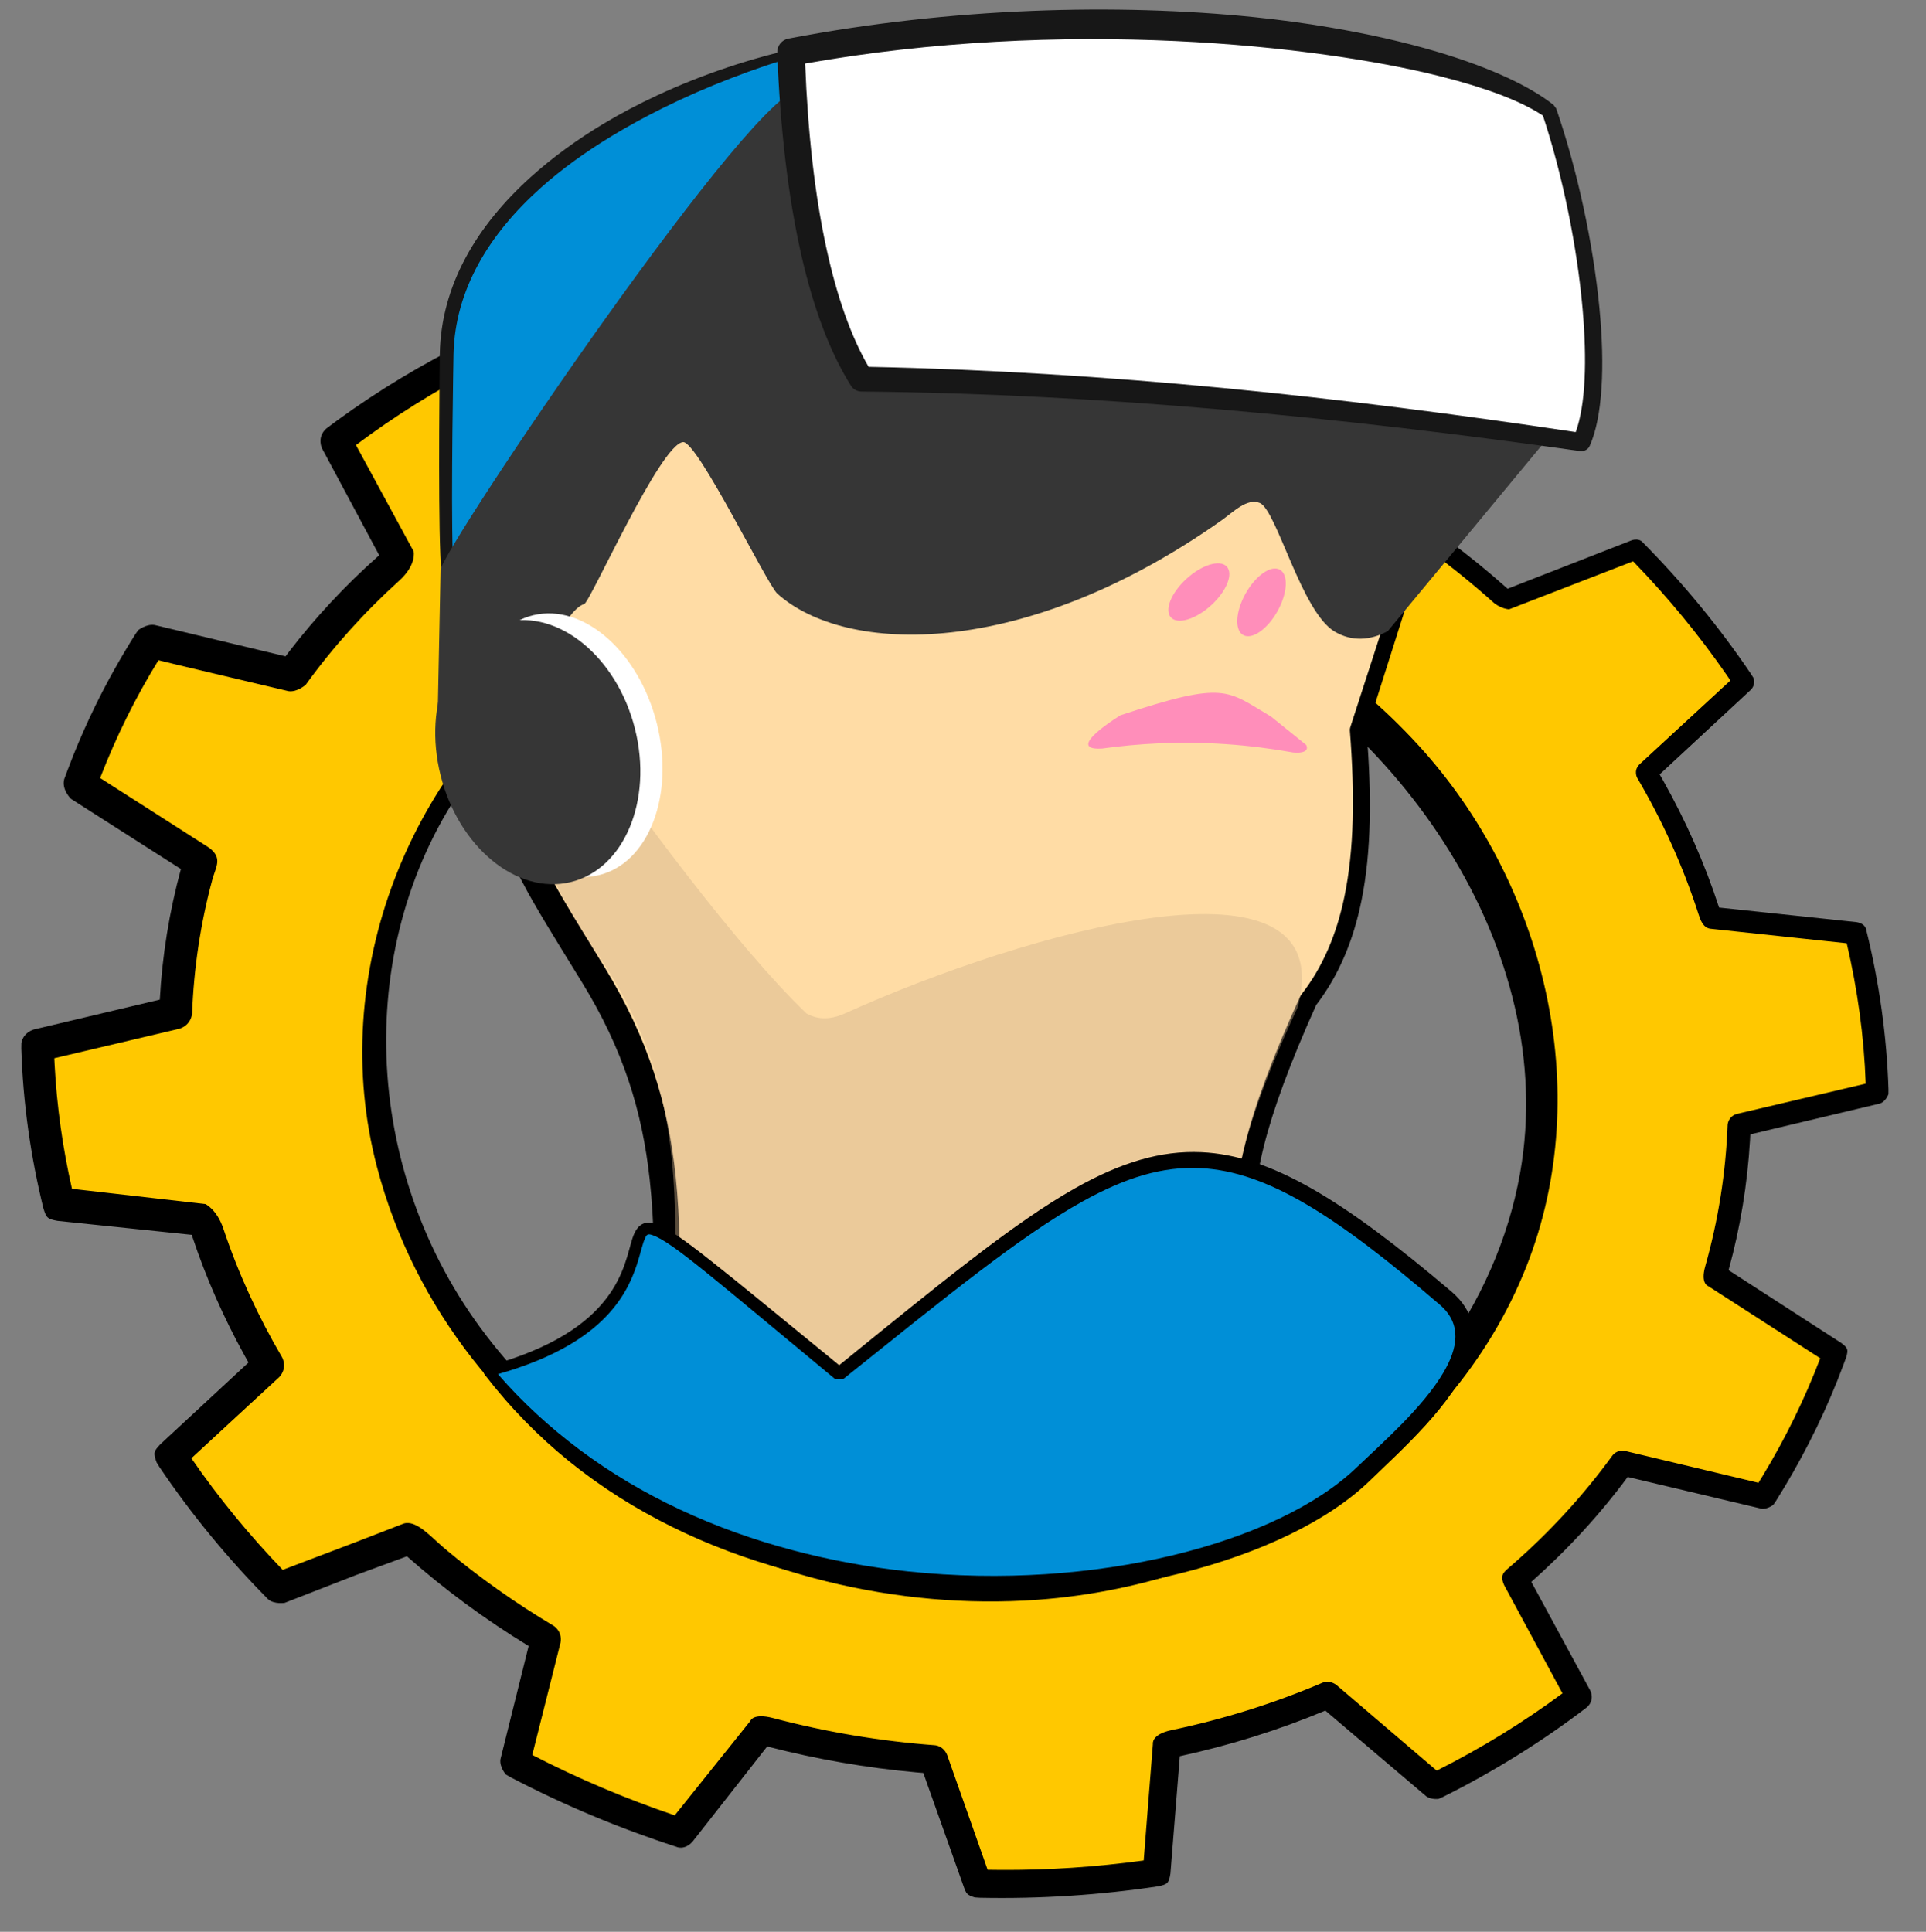 <?xml version="1.0" encoding="UTF-8" standalone="no"?><!DOCTYPE svg PUBLIC "-//W3C//DTD SVG 1.1//EN" "http://www.w3.org/Graphics/SVG/1.1/DTD/svg11.dtd"><svg width="100%" height="100%" viewBox="0 0 324 325" version="1.1" xmlns="http://www.w3.org/2000/svg" xmlns:xlink="http://www.w3.org/1999/xlink" xml:space="preserve" xmlns:serif="http://www.serif.com/" style="fill-rule:evenodd;clip-rule:evenodd;stroke-linejoin:round;stroke-miterlimit:2;"><rect x="0" y="0" width="324" height="325" fill="#808080" stroke="none"/><rect id="Logo" x="0.414" y="0.045" width="322.68" height="324.082" style="fill:none;"/><g><path d="M157.662,42.782c-10.136,-0.26 -20.225,0.363 -30.123,1.86l-1.655,21.454c-9.414,1.886 -18.507,4.708 -27.112,8.412l-18.026,-15.346c-8.667,4.264 -16.796,9.294 -24.27,15.018l10.733,19.86c-6.846,5.857 -12.895,12.405 -18.034,19.524l-23.826,-5.687c-4.875,7.645 -8.865,15.735 -11.913,24.153l20.246,12.944c-2.445,8.258 -3.828,16.778 -4.125,25.404l-23.241,5.498c0.222,8.977 1.44,17.959 3.636,26.815l24.333,2.56c2.612,8.446 6.264,16.656 10.889,24.477l-16.428,15.209c5.261,7.904 11.36,15.371 18.211,22.292l21.901,-8.509c6.968,6.371 14.678,12.07 22.985,16.991l-5.214,20.844c8.89,4.714 18.237,8.665 27.906,11.797l13.6,-17.299c9.458,2.589 19.159,4.25 28.924,4.952l7.397,20.895c10.136,0.26 20.226,-0.363 30.124,-1.86l1.655,-21.453c9.413,-1.887 18.506,-4.709 27.111,-8.413l18.027,15.347c8.666,-4.264 16.795,-9.295 24.269,-15.019l-10.733,-19.859c6.846,-5.857 12.895,-12.406 18.035,-19.524l23.825,5.686c4.876,-7.645 8.866,-15.735 11.913,-24.153l-20.246,-12.944c2.445,-8.258 3.829,-16.778 4.126,-25.404l23.241,-5.497c-0.223,-8.978 -1.441,-17.96 -3.637,-26.816l-24.333,-2.56c-2.612,-8.446 -6.264,-16.655 -10.889,-24.477l16.428,-15.208c-5.26,-7.905 -11.36,-15.372 -18.21,-22.293l-21.901,8.51c-6.969,-6.371 -14.678,-12.07 -22.986,-16.992l5.214,-20.844c-8.889,-4.714 -18.236,-8.665 -27.906,-11.797l-13.6,17.3c-9.458,-2.589 -19.159,-4.251 -28.923,-4.953l-7.398,-20.895Zm-8.405,50.021c53.965,-3.332 103.066,32.963 109.579,81.001c6.514,48.038 -32.01,89.743 -85.975,93.075c-53.964,3.332 -103.065,-32.963 -109.579,-81.001c-6.513,-48.037 32.011,-89.743 85.975,-93.075Z" style="fill:#ffc800;"/><path d="M236.802,62.256c0.214,0.387 0.29,0.807 0.218,1.254l-4.896,19.688c0.442,0.266 0.882,0.534 1.321,0.804c7.067,4.369 13.725,9.306 19.935,14.837l0.234,0.209c-0,0 20.935,-8.172 20.935,-8.172c1.292,-0.384 1.819,0.387 1.819,0.387c6.715,6.787 12.852,14.212 18.202,22.144l0.383,0.61c-0,0 0.49,1.046 -0.396,2.008l-15.363,14.259c0.194,0.335 0.385,0.671 0.576,1.007c3.812,6.776 6.999,13.964 9.418,21.398c0,-0 23.173,2.458 23.173,2.458c1.603,0.292 1.609,1.4 1.609,1.4c2.174,8.784 3.436,17.773 3.721,26.785l-0.008,0.747c0,0 -0.425,1.245 -1.442,1.58l-21.801,5.188c-0.015,0.331 -0.033,0.662 -0.051,0.993c-0.433,7.396 -1.638,14.707 -3.602,21.848c-0,-0 18.98,12.267 18.98,12.267c1.157,0.883 1.15,1.134 0.812,2.388c-0,-0 -0.881,2.401 -1.515,3.986c-2.818,7.042 -6.301,13.814 -10.326,20.219l-0.42,0.617c-0,0 -1.017,0.806 -2.028,0.648l-22.471,-5.331c-4.758,6.429 -10.225,12.34 -16.213,17.65c-0,-0 9.946,18.339 9.946,18.339c-0,-0 0.772,1.536 -0.591,2.759l0,-0c-7.57,5.793 -15.709,10.835 -24.199,15.075l-0.751,0.337c0,0 -1.237,0.168 -2.076,-0.432l-16.984,-14.422c-7.903,3.307 -16.125,5.861 -24.476,7.673c-0,0 -1.581,19.758 -1.581,19.758c-0.266,1.648 -0.521,1.776 -1.97,2.12l0,0c-9.951,1.503 -20.026,2.143 -30.047,1.94l-0.884,-0.055c-1.451,-0.42 -1.443,-0.808 -1.772,-1.532l-6.897,-19.413c-0.409,-0.033 -0.818,-0.068 -1.226,-0.104c-8.36,-0.758 -16.653,-2.192 -24.801,-4.291l-0.238,-0.062c0,0 -12.586,16.054 -12.586,16.054c-1.4,1.495 -2.701,0.823 -2.701,0.823c-9.593,-3.11 -18.951,-7.024 -27.894,-11.704l-0.772,-0.446c0,-0 -1.132,-1.258 -0.913,-2.603l4.736,-19.023c-7.248,-4.421 -14.109,-9.467 -20.468,-15.094c0,-0 -8.585,3.159 -8.585,3.159l-11.977,4.667c0,0 -1.764,0.288 -2.796,-0.596l-0,-0c-6.758,-6.835 -12.92,-14.301 -18.3,-22.285l-0.452,-0.734c-0.611,-1.654 -0.473,-1.874 0.602,-3.04l14.852,-13.774c-0.22,-0.385 -0.436,-0.771 -0.651,-1.158c-3.526,-6.382 -6.476,-13.052 -8.791,-19.999l-0.107,-0.325c-0,-0 -22.588,-2.352 -22.588,-2.352c-1.743,-0.318 -1.857,-0.537 -2.356,-2.051l0,-0c-2.187,-8.851 -3.45,-17.893 -3.732,-26.967l0.016,-0.893c-0,-0 0.147,-1.643 2.087,-2.282l21.2,-5.029c0.412,-7.426 1.599,-14.779 3.551,-21.964c0,0 -5.806,-3.705 -5.806,-3.705l-12.699,-8.113c-0,-0 -1.602,-1.549 -1.123,-3.316c-0,0 0.889,-2.415 1.529,-4.008c1.122,-2.794 2.346,-5.548 3.668,-8.254c2.026,-4.147 4.288,-8.176 6.745,-12.076l0.491,-0.711c0,0 1.386,-1.096 2.762,-0.878c6.855,1.633 13.706,3.28 20.558,4.921l1.472,0.353c0.216,-0.287 0.434,-0.573 0.651,-0.858c4.417,-5.738 9.395,-11.062 14.811,-15.883l0.3,-0.264c-0,-0 -9.626,-17.986 -9.626,-17.986c0,-0 -0.918,-1.862 0.722,-3.327c0,-0 0.93,-0.708 1.891,-1.411c6.95,-5.059 14.33,-9.495 22.072,-13.294c0.055,-0.027 1.991,-0.644 1.991,-0.644c0.529,0.068 1.021,0.261 1.461,0.579l16.898,14.568c7.961,-3.252 16.165,-5.698 24.501,-7.404l0.313,-0.063l1.54,-19.943c-0,-0 0.235,-1.25 1.721,-1.593c0,-0 5.186,-0.712 9.435,-1.06c6.642,-0.544 13.314,-0.7 19.977,-0.491c1.527,0.05 1.827,-0.057 2.293,0.97l1.646,4.624l5.469,15.373c9.174,0.715 18.36,2.263 27.324,4.627c0,0 12.967,-16.549 12.967,-16.549l1.667,-0.509c9.545,3.092 18.853,6.981 27.751,11.633l0.639,0.362c0,-0 0.181,0.158 0.357,0.38Zm36.62,181.858l22.392,5.344c0.257,-0.412 0.511,-0.827 0.764,-1.242c3.787,-6.263 7.018,-12.856 9.631,-19.703c0,-0 -18.841,-12.134 -18.841,-12.134c0,-0 -1.354,-0.391 -0.498,-3.373c2.189,-7.739 3.452,-15.74 3.754,-23.772c0,-0 0.06,-1.351 1.492,-1.813c0,-0 21.741,-5.107 21.741,-5.107c-0.281,-7.949 -1.377,-15.861 -3.191,-23.617l-23.023,-2.455c-1.159,-0.222 -1.612,-1.493 -1.913,-2.441c-2.583,-8.023 -6.058,-15.694 -10.316,-22.946c-0,0 -0.648,-1.136 0.326,-2.201c0,-0 15.359,-14.175 15.359,-14.175c-0.218,-0.319 -0.436,-0.638 -0.655,-0.957c-4.649,-6.713 -9.855,-13.027 -15.54,-18.91l-0.174,-0.178l-20.868,8.075c-0,0 -1.434,-0.072 -2.69,-1.206c-6.719,-6.022 -14.012,-11.35 -21.72,-15.947c0,-0 -0.94,-0.563 -0.736,-1.775c-0,0 4.946,-19.638 4.946,-19.638c-8.239,-4.314 -16.771,-7.909 -25.545,-10.833l-12.962,16.44c-1.105,1.182 -4.12,-0.194 -6.854,-0.84c-7.658,-1.811 -15.466,-3.01 -23.347,-3.599c0,-0 -0.824,-0.013 -1.247,-0.955l-5.599,-15.894l-1.44,-4.089c-8.982,-0.044 -18.065,0.59 -27.029,1.927l-0.414,0.063l-1.377,20.084c0,0 -0.564,1.574 -2.873,2.082c-8.668,1.935 -17.137,4.68 -25.318,8.242l-2.45,-0.224l-16.802,-14.303c-7.225,3.716 -14.077,7.997 -20.525,12.835c-0,0 9.705,17.877 9.705,17.877c-0,0 0.563,2.254 -2.468,4.976c-5.809,5.256 -11.107,11.129 -15.685,17.468c0,-0 -1.432,1.301 -2.905,1.079c-6.596,-1.559 -21.313,-5.039 -21.306,-5.067l-0.563,-0.134c-3.834,6.215 -7.088,12.802 -9.727,19.601l-0.082,0.212l12.607,8.065l5.728,3.668c2.309,1.754 1.151,3.126 0.528,5.406c-1.971,7.324 -3.109,14.867 -3.39,22.449c0,-0 -0.082,1.928 -2.129,2.591c0,-0 -21.055,4.963 -21.055,4.963c0.015,0.355 0.032,0.71 0.049,1.065c0.374,7.047 1.363,14.051 2.92,20.905c-0,-0 22.46,2.57 22.46,2.57c0,-0 1.944,0.91 3.03,4.195c2.525,7.539 5.858,14.782 9.871,21.609c-0,0 0.965,1.712 -0.487,3.302c-0,0 -14.784,13.656 -14.784,13.656c4.61,6.695 9.758,12.955 15.358,18.778c0,0 12.109,-4.599 12.109,-4.599l8.26,-3.198c2.155,-0.644 4.588,2.272 6.921,4.234c5.724,4.815 11.872,9.151 18.295,12.979c0,0 1.483,0.886 1.163,2.797c-0,-0 -4.761,18.924 -4.761,18.924c7.768,4.01 15.743,7.375 23.97,10.163c0,0 12.704,-15.869 12.704,-15.869c0,0 0.423,-1.41 3.872,-0.489c8.88,2.342 17.986,3.875 27.147,4.558c-0,0 1.376,0.019 2.083,1.593c-0,-0 6.825,19.362 6.825,19.362c0.694,0.013 1.388,0.02 2.081,0.025c8.096,0.054 16.186,-0.493 24.175,-1.587c0,-0 1.547,-19.596 1.547,-19.596c-0,0 -0.309,-1.622 3.139,-2.337c8.693,-1.829 17.185,-4.47 25.375,-7.968c-0,0 1.086,-0.554 2.343,0.357c0,0 16.893,14.425 16.893,14.425c7.436,-3.742 14.503,-8.072 21.15,-13l-9.822,-18.226c-0.785,-1.806 -0.052,-2.164 1.435,-3.456c6.264,-5.481 11.911,-11.615 16.784,-18.319c0,-0 0.669,-1.039 2.187,-0.807c-0.002,0.011 -0.005,0.023 -0.008,0.035Zm-124.39,-149.893c-27.398,1.91 -54.566,14.89 -70.485,37.202c-19.171,26.869 -18.023,65.513 3.273,93.296c2.753,3.592 5.771,6.978 9.009,10.138c32.763,31.974 86.965,39.537 126.171,16.333c19.663,-11.637 34.729,-31.402 38.712,-53.816c6.681,-37.596 -20.466,-76.163 -53.765,-92.206c-16.374,-7.889 -34.762,-11.467 -52.291,-10.977c0,-0 -0.288,0.008 -0.624,0.03Zm0.62,-2.858c32.081,-2.697 65.914,8.882 88.896,33.946c21.2,23.121 29.966,58.083 18.221,87.78c-12.675,32.047 -46.324,53.425 -82.151,56.048c-47.571,3.483 -98.495,-24.463 -111.202,-72.815c-8.404,-31.98 5.027,-67.8 33.651,-87.54c15.25,-10.516 33.561,-16.272 52.106,-17.377c0.159,-0.014 0.319,-0.028 0.479,-0.042Z" style="fill-rule:nonzero;"/><g><g><path d="M243.86,74.795l-135.238,-3.553c0.039,4.783 -24.367,26.875 -24.332,31.355c0.303,38.437 -0.146,35.832 15.495,61.364c16.573,27.055 11.913,48.079 11.517,88.782l119.776,-9.905c-14.005,-29.204 -34.277,-23.144 -10.989,-74.539c8.227,-10.58 10.019,-25.335 8.381,-45.494l15.39,-48.01Z" style="fill:#ffdca5;"/><path d="M106.147,71.154c0.023,-0.632 0.286,-1.234 0.74,-1.679c0.479,-0.47 1.129,-0.726 1.8,-0.708c-0,-0 17.847,0.394 40.572,1.056c8.554,0.249 17.799,0.544 27.043,0.873c11.741,0.417 23.477,0.874 33.799,1.31c19.402,0.819 33.792,1.543 33.792,1.543c0.392,0.011 0.756,0.205 0.983,0.525c0.227,0.32 0.29,0.728 0.171,1.101l-15.167,47.79c0.911,11.005 0.787,20.417 -0.823,28.436c-1.376,6.853 -3.839,12.703 -7.647,17.68c-8.811,19.617 -11.254,30.623 -10.011,38.493c0.875,5.542 3.625,9.443 7.088,13.76c4.242,5.288 9.53,11.135 14.172,20.746c0.249,0.52 0.227,1.13 -0.06,1.63c-0.287,0.5 -0.801,0.827 -1.376,0.875l-119.751,10.22c-0.58,0.048 -1.153,-0.151 -1.579,-0.547c-0.426,-0.396 -0.666,-0.953 -0.66,-1.535c0.168,-22.805 1.707,-39.406 0.057,-54.358c-1.253,-11.348 -4.379,-21.724 -11.453,-33.211c-9.157,-14.881 -12.886,-20.478 -14.534,-29.75c-1.234,-6.942 -1.26,-15.993 -1.425,-32.788c-0.01,-1.023 0.693,-2.819 2.228,-4.962c3.976,-5.55 13.631,-15.234 18.947,-21.849c1.163,-1.447 2.107,-2.729 2.69,-3.766c0.178,-0.317 0.368,-0.792 0.404,-0.885Zm4.271,2.619l-0.041,0.084c-0.722,1.453 -2.147,3.432 -4.005,5.683c-4.796,5.812 -12.58,13.71 -16.952,19.139c-1.032,1.282 -1.865,2.407 -2.379,3.316c-0.142,0.25 -0.295,0.612 -0.338,0.716c0.097,16.309 0.054,25.117 1.229,31.88c1.527,8.791 5.18,14.04 13.8,28.177c7.413,12.165 10.665,23.135 11.931,35.125c1.542,14.601 0.09,30.744 -0.26,52.606l114.949,-9.201c-4.161,-7.998 -8.763,-13.154 -12.498,-17.864c-3.817,-4.812 -6.756,-9.202 -7.694,-15.357c-1.257,-8.257 1.156,-19.848 10.54,-40.407l0.185,-0.307c3.627,-4.638 5.957,-10.121 7.286,-16.55c1.622,-7.848 1.759,-17.082 0.911,-27.896c-0.014,-0.181 0.007,-0.364 0.062,-0.537l15.005,-46.345c-4.331,-0.015 -16.642,-0.067 -32.148,-0.228c-10.331,-0.106 -22.075,-0.266 -33.821,-0.466c-9.249,-0.157 -18.496,-0.348 -27.052,-0.548c-18.389,-0.431 -33.581,-0.869 -38.71,-1.02Z"/><path d="M218.303,169.442c7.536,-28.118 -46.419,-12.388 -76.043,0.998c-1.51,0.682 -4.008,1.541 -6.614,0.051c-23.667,-22.819 -65.912,-89.339 -51.356,-67.894c14.141,20.834 -7.219,23.732 16.385,58.204c18.014,26.309 12.323,50.126 11.167,90.914l120.681,-5.862c-14.491,-28.571 -39.129,-22.905 -14.22,-76.411Z" style="fill:#d2b48c;fill-opacity:0.43;"/><path d="M134.688,8.56c-27.718,7.088 -59.013,24.832 -59.547,51.025c0,-0 -0.594,38.205 0.412,37.217l61.137,-86.087c-0.505,-0.741 -1.229,-1.452 -2.002,-2.155Z" style="fill:#008fd7;"/><path d="M135.108,8.099c-0.155,-0.141 -0.371,-0.194 -0.574,-0.143c-4.013,0.914 -8.106,2.025 -12.17,3.388c-3.983,1.336 -7.936,2.9 -11.765,4.678c-3.096,1.437 -6.107,3.02 -8.984,4.739c-4.498,2.688 -8.663,5.716 -12.332,9.026c-9.09,8.199 -15.088,18.207 -15.295,29.774c0,0.006 -0.3,24.284 0.087,33.665c0.072,1.736 0.174,2.987 0.296,3.531c0.111,0.496 0.339,0.752 0.465,0.854c0.206,0.166 0.422,0.233 0.634,0.241c0.255,0.01 0.542,-0.051 0.806,-0.313c0.044,-0.043 0.083,-0.09 0.119,-0.139l60.812,-86.317c0.154,-0.217 0.157,-0.506 0.007,-0.725c-0.229,-0.334 -0.499,-0.663 -0.798,-0.986c-0.396,-0.43 -0.844,-0.853 -1.308,-1.273Zm-0.586,1.157c-3.807,1.093 -7.664,2.411 -11.51,3.889c-3.855,1.482 -7.685,3.143 -11.405,4.982c-2.99,1.478 -5.908,3.066 -8.708,4.767c-4.34,2.636 -8.397,5.535 -11.963,8.731c-8.6,7.71 -14.393,17.07 -14.642,27.978c0,-0 -0.453,24.192 -0.13,33.544c0.012,0.348 0.024,0.674 0.038,0.976l59.705,-83.405c-0.13,-0.166 -0.271,-0.331 -0.42,-0.496c-0.296,-0.326 -0.623,-0.647 -0.965,-0.966Z" style="fill:#171717;"/><path d="M263.112,70.391c-42.381,-4.204 -81.549,-8.569 -112.694,-12.559c-5.987,-0.767 -9.937,-40.761 -15.687,-42.656c-6.682,-2.202 -60.46,77.235 -60.613,80.74l-0.633,31.454c29.665,-2.951 8.168,-12.891 19.882,-20.78c1.381,-0.93 2.995,-4.37 4.926,-4.982c0.976,-0.308 12.854,-27.045 16.633,-27.227c2.428,-0.116 14.098,23.933 15.845,25.501c11.514,10.33 41.504,11.14 74.729,-12.346c1.926,-1.361 4.284,-3.808 6.422,-2.923c2.846,1.178 7.006,18.388 12.639,21.669c2.865,1.668 5.909,1.503 8.905,-0.107l29.646,-35.784Z" style="fill:#363636;"/><path d="M260.609,18.658c-15.62,-11.602 -72.232,-20.352 -127.546,-9.888c0.806,23.146 4.457,43.157 11.859,55.014c41.202,0.587 81.383,4.798 121.116,10.597c4.53,-9.99 1.04,-36.681 -5.429,-55.723Z" style="fill:#fff;"/><path d="M261.352,17.658c-3.969,-3.156 -10.623,-6.263 -19.334,-8.873c-5.424,-1.624 -11.648,-3.049 -18.493,-4.205c-3.969,-0.67 -8.148,-1.246 -12.502,-1.69c-23.028,-2.349 -50.881,-1.656 -78.391,3.604c-1.124,0.212 -1.925,1.213 -1.885,2.357c0.488,12.592 1.808,24.263 4.093,34.225c2.004,8.735 4.755,16.172 8.309,21.814c0.376,0.603 1.033,0.973 1.743,0.983c20.422,0.199 40.596,1.294 60.593,3.029c20.27,1.757 40.356,4.171 60.332,6.99c0.673,0.098 1.33,-0.261 1.611,-0.88c2.165,-4.836 2.581,-13.426 1.632,-23.217c-1.056,-10.9 -3.742,-23.317 -7.271,-33.538l-0.437,-0.599Zm-1.794,1.792c-3.774,-2.511 -9.735,-4.715 -17.306,-6.625c-5.522,-1.393 -11.892,-2.582 -18.918,-3.569c-7.828,-1.099 -16.461,-1.932 -25.643,-2.353c-19.193,-0.881 -40.771,-0.03 -62.243,3.788c0.442,11.526 1.616,22.219 3.65,31.427c1.708,7.732 4.012,14.404 7.022,19.6c20.122,0.41 39.998,1.674 59.695,3.566c19.913,1.913 39.643,4.466 59.263,7.411c1.678,-4.64 1.898,-12.159 1.16,-20.641c-0.919,-10.572 -3.38,-22.611 -6.68,-32.604Z" style="fill:#171717;"/><path d="M89.723,103.498c8.434,-2.017 17.742,6.146 20.773,18.219c3.031,12.073 -1.356,23.512 -9.79,25.529c-8.434,2.018 -17.742,-6.146 -20.773,-18.218c-3.031,-12.073 1.356,-23.512 9.79,-25.53Z" style="fill:#fff;"/><path d="M84.978,104.664c9.024,-2.158 18.811,5.891 21.842,17.964c3.031,12.072 -1.835,23.626 -10.858,25.785c-9.024,2.158 -18.81,-5.891 -21.841,-17.964c-3.031,-12.072 1.834,-23.626 10.857,-25.785Z" style="fill:#363636;"/><path d="M206.345,95.298c1.168,1.209 0.024,4.117 -2.553,6.491c-2.578,2.373 -5.619,3.319 -6.787,2.11c-1.169,-1.209 -0.025,-4.118 2.553,-6.491c2.577,-2.374 5.619,-3.319 6.787,-2.11Z" style="fill:#ff8eba;"/><path d="M215.268,95.828c1.499,0.79 1.348,3.902 -0.336,6.945c-1.684,3.043 -4.267,4.873 -5.765,4.083c-1.498,-0.789 -1.347,-3.901 0.336,-6.945c1.684,-3.043 4.267,-4.873 5.765,-4.083Z" style="fill:#ff8eba;"/><path d="M213.791,120.539c-7.517,-4.417 -7.531,-6.07 -25.303,-0.204c-5.523,3.5 -7.267,5.863 -3.1,5.599c3.172,-0.439 6.294,-0.724 9.372,-0.866c7.858,-0.362 15.423,0.207 22.751,1.523c1.428,0.175 2.799,-0.165 2.206,-1.276l-5.926,-4.776Z" style="fill:#ff8eba;"/></g><path d="M82.209,230.707c39.638,49.356 122.57,40.954 147.114,17.295c7.844,-7.562 23.824,-21.096 13.855,-29.611c-43.053,-36.774 -51.425,-27.966 -102.012,12.732c-58.133,-47.792 -12.114,-12.955 -58.957,-0.416Z" style="fill:#008fd7;"/><path d="M141.169,229.678c17.071,-13.825 29.314,-23.93 39.742,-29.8c7.632,-4.296 14.333,-6.349 21.199,-6.034c11.619,0.534 23.805,7.95 42.027,23.424c3.946,3.354 4.435,7.384 2.976,11.598c-2.508,7.237 -11.39,15.122 -16.7,20.267c-13.731,13.291 -45.477,22.06 -78.003,18.703c-6.734,-0.695 -13.505,-1.894 -20.141,-3.712c-6.576,-1.802 -13.025,-4.193 -19.183,-7.235c-6.099,-3.013 -11.918,-6.66 -17.294,-11.001c-5.216,-4.213 -10.001,-9.087 -14.263,-14.635c-0.185,-0.23 -0.241,-0.537 -0.149,-0.817c0.092,-0.281 0.319,-0.495 0.603,-0.572c22.15,-6.005 22.942,-17.045 24.402,-21.508c0.439,-1.342 1.035,-2.179 1.869,-2.508c0.564,-0.223 1.282,-0.246 2.233,0.083c3.376,1.17 11.039,7.693 30.682,23.747Zm-57.406,1.506c4.159,4.795 8.751,8.972 13.638,12.636c5.362,4.021 11.095,7.39 17.071,10.185c6.035,2.823 12.315,5.051 18.706,6.755c6.468,1.724 13.043,2.924 19.593,3.615c31.404,3.312 62.148,-4.724 75.461,-17.504c4.301,-4.125 11.109,-10.043 14.582,-15.943c2.41,-4.092 3.179,-8.175 -0.594,-11.415c-17.467,-15.006 -29.052,-22.415 -40.24,-22.993c-6.415,-0.332 -12.669,1.614 -19.825,5.585c-10.519,5.837 -22.904,15.994 -40.286,29.891l-1.414,-0.007c-19.715,-16.31 -27.279,-22.987 -30.628,-24.171c-0.364,-0.129 -0.633,-0.202 -0.85,-0.118c-0.228,0.089 -0.338,0.335 -0.472,0.633c-0.453,1.002 -0.752,2.557 -1.366,4.418c-1.805,5.465 -6.081,13.528 -23.376,18.433Z"/></g></g></svg>